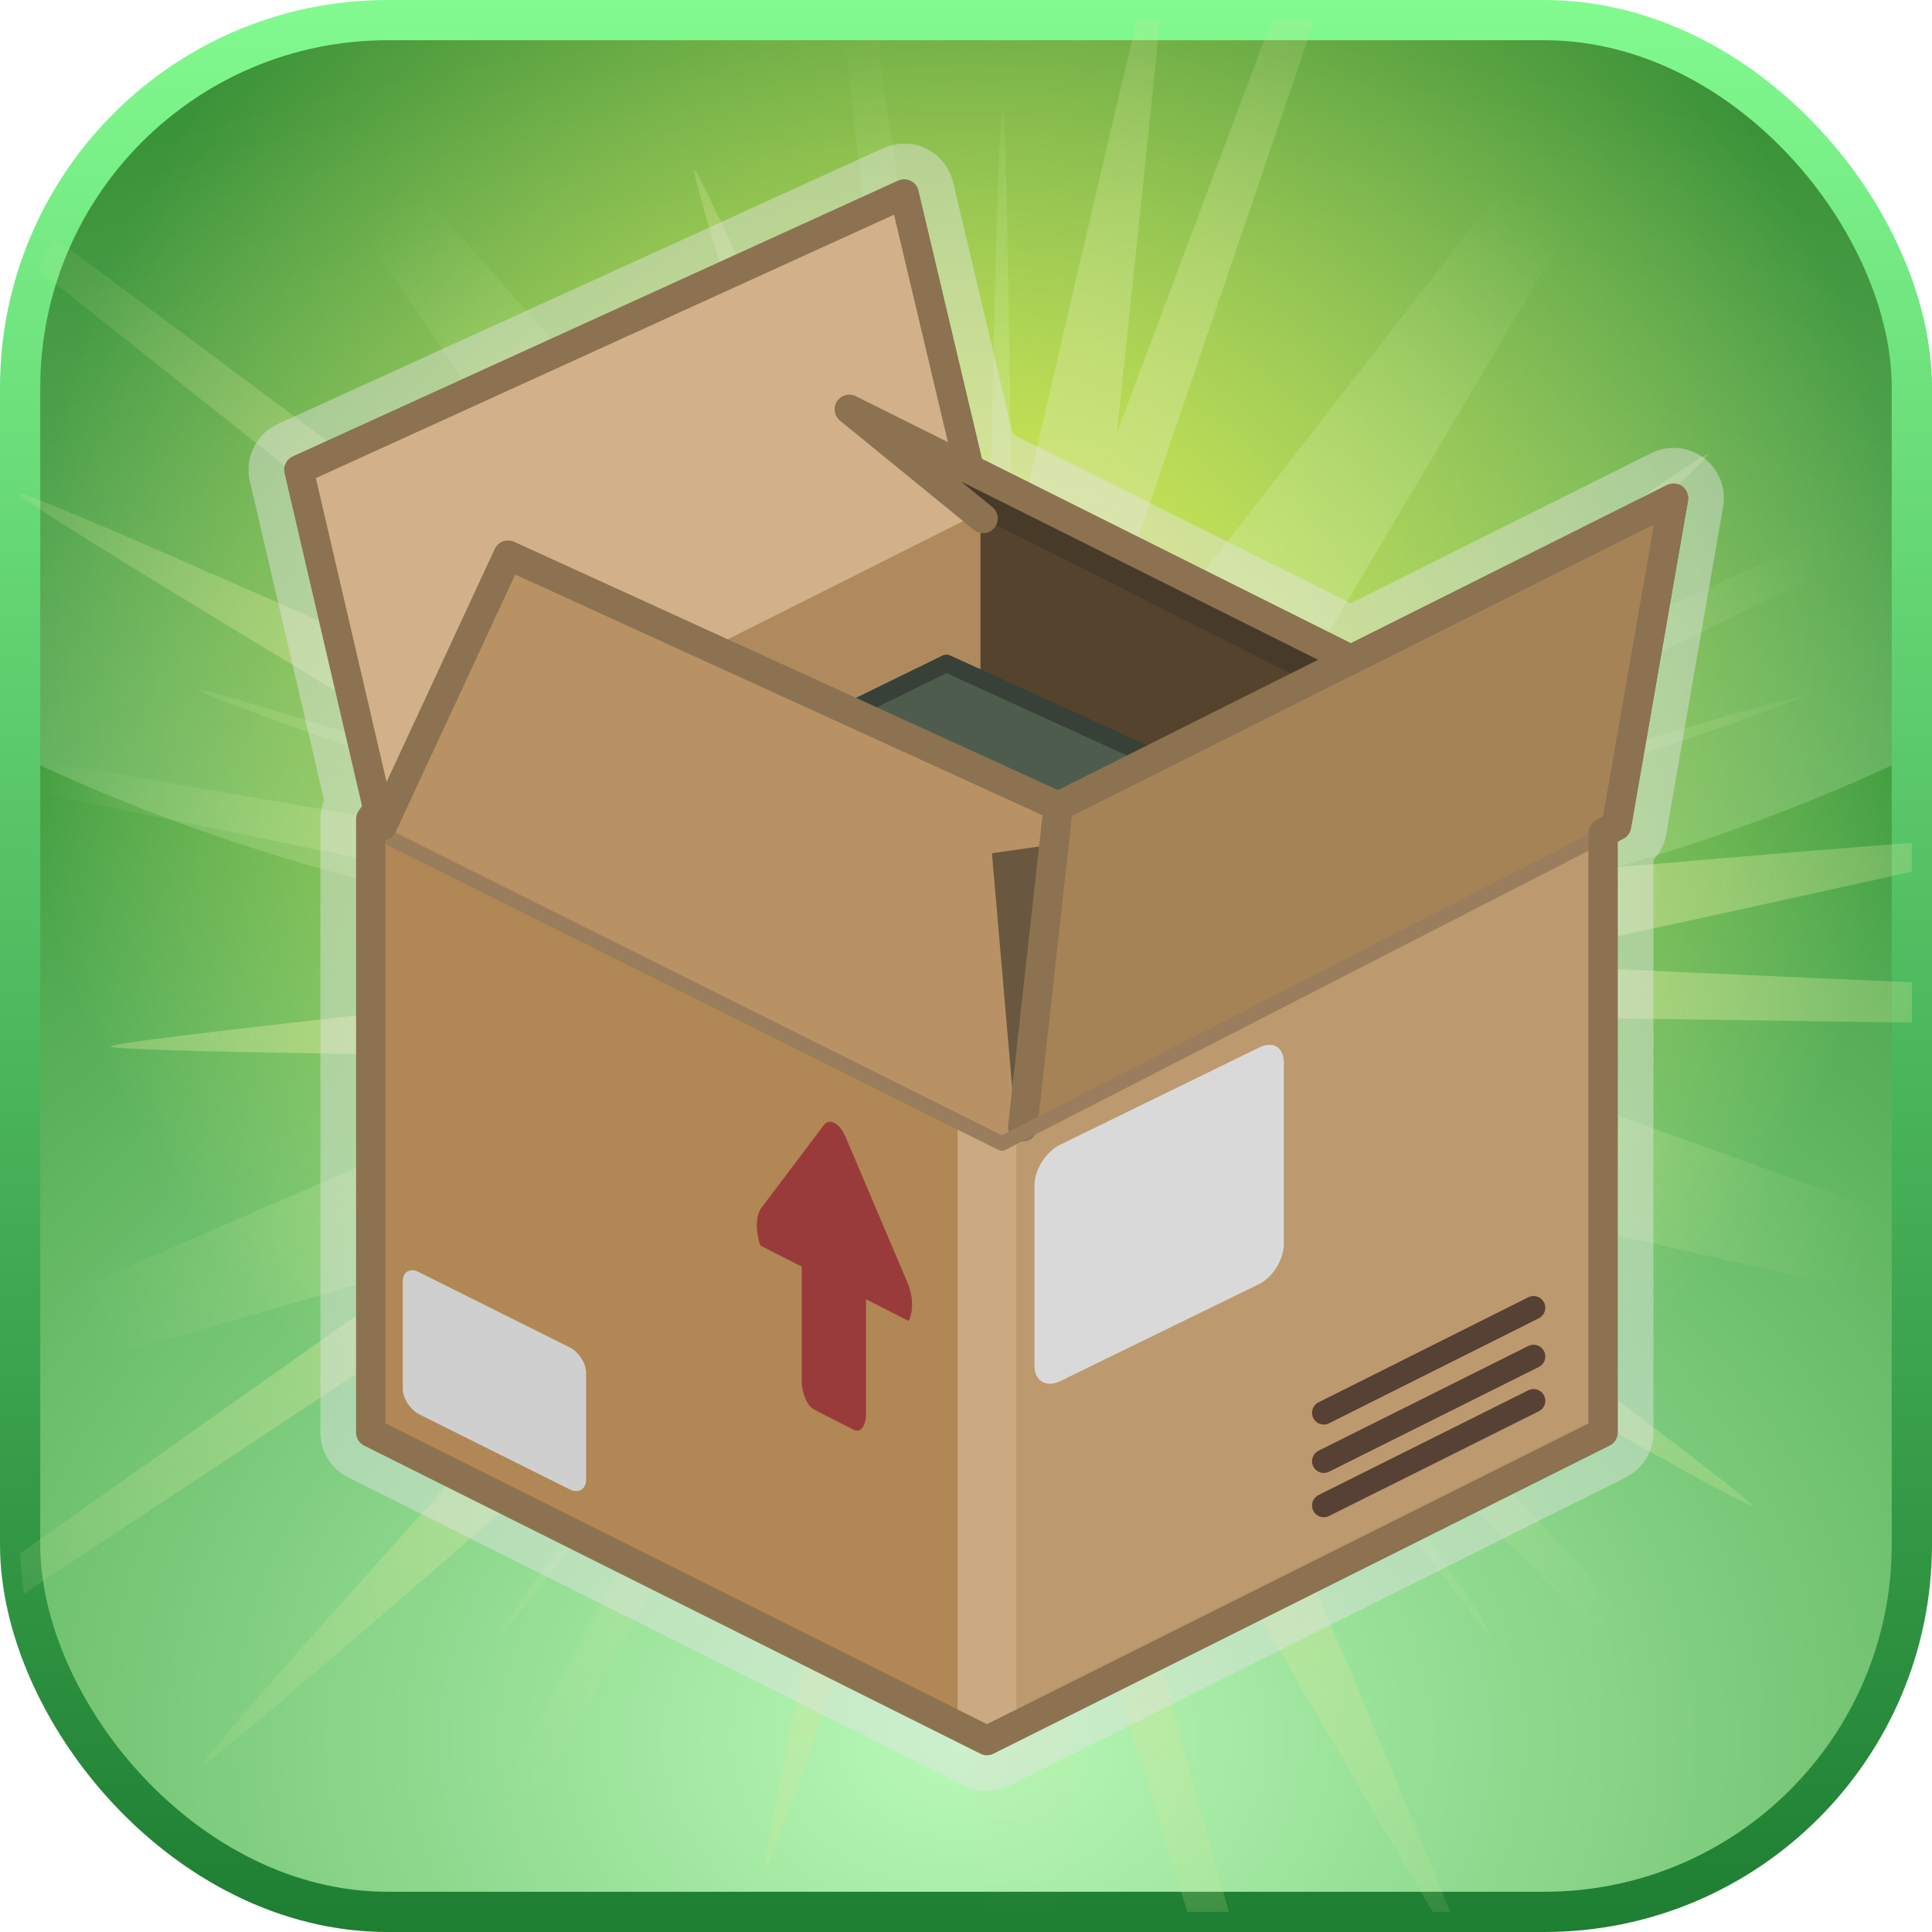 <?xml version="1.0" encoding="UTF-8" standalone="no"?>
<!-- Created with Inkscape (http://www.inkscape.org/) -->
<svg
   xmlns:svg="http://www.w3.org/2000/svg"
   xmlns="http://www.w3.org/2000/svg"
   xmlns:xlink="http://www.w3.org/1999/xlink"
   version="1.0"
   width="100%"
   height="100%"
   viewBox="0 0 48 48"
   id="ontology">
  <defs
     id="defs2385">
    <linearGradient
       id="linearGradient5044">
      <stop
         id="stop5046"
         style="stop-color:#def049;stop-opacity:1"
         offset="0" />
      <stop
         id="stop5048"
         style="stop-color:#eeee6f;stop-opacity:0"
         offset="1" />
    </linearGradient>
    <linearGradient
       id="linearGradient3220">
      <stop
         id="stop3222"
         style="stop-color:#b9f9b9;stop-opacity:1"
         offset="0" />
      <stop
         id="stop3224"
         style="stop-color:#0e770e;stop-opacity:1"
         offset="1" />
    </linearGradient>
    <linearGradient
       id="linearGradient3210">
      <stop
         id="stop3212"
         style="stop-color:#1e7e32;stop-opacity:1"
         offset="0" />
      <stop
         id="stop3214"
         style="stop-color:#82fa8f;stop-opacity:1"
         offset="1" />
    </linearGradient>
    <linearGradient
       x1="24"
       y1="48"
       x2="24"
       y2="0"
       id="linearGradient3496"
       xlink:href="#linearGradient3210"
       gradientUnits="userSpaceOnUse" />
    <radialGradient
       cx="24"
       cy="43.228"
       r="23.5"
       fx="24"
       fy="43.228"
       id="radialGradient3597"
       xlink:href="#linearGradient3220"
       gradientUnits="userSpaceOnUse"
       gradientTransform="matrix(2.351,0,0,1.818,-32.433,-35.371)" />
    <radialGradient
       cx="24"
       cy="28.613"
       r="23.5"
       fx="24"
       fy="28.613"
       id="radialGradient5040"
       xlink:href="#linearGradient5044"
       gradientUnits="userSpaceOnUse"
       gradientTransform="matrix(1.003,2.9565527e-8,-2.9918262e-8,1.015,-6.6329222e-2,-12.381)" />
    <linearGradient
       id="linearGradient3921">
      <stop
         id="stop3923"
         style="stop-color:#d6e699;stop-opacity:1"
         offset="0" />
      <stop
         id="stop3925"
         style="stop-color:#d2e699;stop-opacity:0"
         offset="1" />
    </linearGradient>
    <linearGradient
       id="linearGradient3929">
      <stop
         id="stop3931"
         style="stop-color:#e7eb94;stop-opacity:1"
         offset="0" />
      <stop
         id="stop3933"
         style="stop-color:#bae699;stop-opacity:0"
         offset="1" />
    </linearGradient>
    <radialGradient
       cx="24"
       cy="24"
       r="23.5"
       fx="24"
       fy="24"
       id="radialGradient2785"
       xlink:href="#linearGradient3929"
       gradientUnits="userSpaceOnUse" />
    <radialGradient
       cx="24"
       cy="24"
       r="23.5"
       fx="24"
       fy="24"
       id="radialGradient2788"
       xlink:href="#linearGradient3921"
       gradientUnits="userSpaceOnUse"
       gradientTransform="matrix(1.394,0,0,1.238,-9.463,-5.704)" />
  </defs>
  <path
     d="M 9.625,0.5 C 4.567,0.5 0.5,4.567 0.5,9.625 L 0.5,38.375 C 0.5,43.433 4.567,47.5 9.625,47.5 L 38.375,47.5 C 43.433,47.5 47.5,43.433 47.5,38.375 L 47.5,9.625 C 47.5,4.567 43.433,0.5 38.375,0.5 L 9.625,0.5 z"
     id="rect3218"
     style="fill:url(#radialGradient3597);fill-opacity:1;fill-rule:nonzero;stroke:none;stroke-width:1;stroke-linecap:butt;stroke-linejoin:round;marker:none;stroke-miterlimit:4;stroke-dasharray:none;stroke-dashoffset:0;stroke-opacity:1;visibility:visible;display:inline;overflow:visible;enable-background:accumulate" />
  <path
     d="M 9.625,0.5 C 4.567,0.5 0.5,4.567 0.5,9.625 L 0.5,18.781 C 6.998,21.891 15.152,23.75 24,23.75 C 32.848,23.75 41.002,21.891 47.5,18.781 L 47.5,9.625 C 47.5,4.567 43.433,0.5 38.375,0.5 L 9.625,0.5 z"
     id="path3228"
     style="fill:#d5f2ca;fill-opacity:0.227;fill-rule:evenodd;stroke:none;stroke-width:1;stroke-linecap:round;stroke-linejoin:round;marker:none;marker-start:none;marker-mid:none;marker-end:none;stroke-miterlimit:4;stroke-dasharray:none;stroke-dashoffset:0;stroke-opacity:1;visibility:visible;display:inline;overflow:visible;enable-background:accumulate" />
  <path
     d="M 9.625,0.5 C 4.567,0.5 0.5,4.567 0.5,9.625 L 0.5,38.375 C 0.5,43.433 4.567,47.5 9.625,47.5 L 38.375,47.5 C 43.433,47.5 47.5,43.433 47.5,38.375 L 47.5,9.625 C 47.5,4.567 43.433,0.5 38.375,0.5 L 9.625,0.5 z"
     id="path5032"
     style="fill:url(#radialGradient5040);fill-opacity:1;fill-rule:nonzero;stroke:none;stroke-width:1;stroke-linecap:butt;stroke-linejoin:round;marker:none;stroke-miterlimit:4;stroke-dasharray:none;stroke-dashoffset:0;stroke-opacity:1;visibility:visible;display:inline;overflow:visible;enable-background:accumulate" />
  <rect
     width="47"
     height="47"
     ry="9.13"
     x="0.5"
     y="0.5"
     id="r2393"
     style="fill:none;fill-opacity:1;fill-rule:nonzero;stroke:url(#linearGradient3496);stroke-width:1;stroke-linecap:butt;stroke-linejoin:round;marker:none;stroke-miterlimit:4;stroke-dasharray:none;stroke-dashoffset:0;stroke-opacity:1;visibility:visible;display:inline;overflow:visible;enable-background:accumulate" />
  <path
     d="M 28.25,0.5 C 27.168,4.931 25.12,14.012 23.969,18.844 C 21.494,13.402 17.39,4.179 17.25,4.219 C 17.093,4.264 21.042,16.709 22.5,21.562 C 19.627,19.564 9.642,12.073 1.312,5.875 C 1.188,6.151 1.065,6.429 0.969,6.719 C 6.443,11.082 12.723,16.042 16.906,19.406 C 10.459,16.552 1.339,12.468 0.5,12.25 L 0.5,12.312 C 1.332,13.022 14.832,21.036 19.688,24.031 C 13.922,24.692 2.755,25.848 2.75,26 C 2.745,26.137 11.828,26.222 17.812,26.312 C 13.638,29.312 6.691,34.209 0.5,38.594 C 0.508,38.932 0.55,39.266 0.594,39.594 C 7.994,34.703 16.48,29.074 20.312,26.625 C 16.601,30.859 4.916,43.663 5.062,43.812 C 5.209,43.962 18.247,32.467 22.531,28.844 C 21.489,34.071 18.847,46.445 19,46.5 C 19.138,46.55 22.476,36.589 24.375,31.062 C 25.722,35.317 27.678,41.633 29.5,47.5 L 30.531,47.5 C 28.896,41.596 27.127,35.243 25.969,30.969 C 28.71,35.658 33.514,44.038 35.594,47.5 L 36.031,47.5 C 34.493,43.662 30.171,33.6 28.188,28.812 C 33.055,31.552 43.434,37.531 43.531,37.406 C 43.639,37.268 31.5,28.359 28.25,25.844 C 28.947,25.682 29.939,25.446 31.125,25.188 C 31.142,25.184 31.171,25.191 31.188,25.188 C 35.555,25.225 41.726,25.329 47.5,25.406 L 47.5,24.406 C 43.895,24.249 40.349,24.087 37.031,23.938 C 40.791,23.135 44.667,22.287 47.5,21.656 L 47.5,20.938 C 42.848,21.297 35.106,21.991 30.406,22.375 C 34.785,18.366 42.52,11.403 42.438,11.281 C 42.339,11.135 29.973,20.027 26.656,22.281 C 26.673,21.718 26.84,19.573 27.125,16.781 C 28.593,12.392 30.714,6.226 32.656,0.5 L 31.594,0.5 C 30.275,4.02 28.977,7.482 27.75,10.75 C 28.164,6.781 28.585,2.96 28.812,0.5 L 28.25,0.5 z"
     id="path3901"
     style="fill:url(#radialGradient2788);fill-opacity:1;fill-rule:evenodd;stroke:none;stroke-width:2.5;stroke-linecap:round;stroke-linejoin:round;marker:none;marker-start:none;marker-mid:none;marker-end:none;stroke-miterlimit:4;stroke-dasharray:none;stroke-dashoffset:0;stroke-opacity:0.614;visibility:visible;display:inline;overflow:visible;enable-background:accumulate" />
  <path
     d="M 20.938,0.5 C 21.684,7.14 22.527,14.627 22.969,18.906 C 19.592,15.16 11.952,6.413 7.031,0.875 C 6.67,0.981 6.31,1.102 5.969,1.25 C 10.131,7.454 16.988,17.477 19.75,21.656 C 14.048,19.897 5.013,17.023 4.969,17.156 C 4.929,17.278 12.378,19.861 18,21.812 C 13.399,21.046 6.496,19.838 0.5,18.812 L 0.5,19.594 C 7.979,21.135 16.701,22.903 20.688,23.781 C 19.612,24.391 8.903,28.982 0.5,32.625 L 0.5,34.344 C 7.873,32.212 17.099,29.499 20.875,28.469 C 20.839,28.538 20.818,28.585 20.781,28.656 C 17.328,33.551 12.361,40.484 12.469,40.562 C 12.553,40.624 15.767,36.403 18.906,32.25 C 16.477,36.886 13.384,42.76 10.906,47.5 L 11.656,47.5 C 15.337,41.059 20.015,32.759 22.594,28.312 C 22.798,29.145 23.705,38.807 24.531,47.5 L 26.562,47.5 C 26.85,38.324 27.133,28.021 27.281,27.906 C 27.475,28.102 27.633,28.255 27.844,28.469 C 31.428,33.253 36.95,40.738 37.062,40.656 C 37.151,40.592 33.822,35.852 30.719,31.406 C 34.96,35.744 40.305,41.264 44.281,45.312 C 44.43,45.186 44.579,45.073 44.719,44.938 C 40.256,39.99 33.819,32.974 29.625,28.344 C 33.281,29.116 40.851,30.854 47.5,32.344 L 47.5,30.344 C 38.745,27.192 28.658,23.586 28.594,23.406 C 28.587,23.388 28.804,22.975 28.906,22.781 C 34.364,20.906 44.796,17.455 44.75,17.312 C 44.709,17.184 36.362,19.734 30.625,21.469 C 35.081,19.245 41.857,15.921 47.5,13.125 L 47.5,12.312 C 41.872,14.854 35.105,17.95 30.469,20.031 C 33.185,15.373 38.196,7.017 41.656,1.125 C 41.251,0.969 40.838,0.816 40.406,0.719 C 35.055,7.551 27.001,18.015 25.219,20.125 C 25.117,14.561 25.061,2.782 24.906,2.781 C 24.759,2.781 24.601,13.386 24.469,19.219 C 23.826,15.094 22.718,7.347 21.719,0.5 L 20.938,0.5 z"
     id="path3903"
     style="fill:url(#radialGradient2785);fill-opacity:1;fill-rule:evenodd;stroke:none;stroke-width:2.5;stroke-linecap:round;stroke-linejoin:round;marker:none;marker-start:none;marker-mid:none;marker-end:none;stroke-miterlimit:4;stroke-dasharray:none;stroke-dashoffset:0;stroke-opacity:0.614;visibility:visible;display:inline;overflow:visible;enable-background:accumulate" />
  <path
     d="M 21.18,9.25 L 0.55,18.65 L 3.24,30.21 L 3,30.56 L 3,51.46 L 24,61.96 L 45,51.46 L 45,31.03 L 45.46,30.78 L 47.4,19.62 L 36.4,25.12 L 23.4,18.62 L 21.18,9.25 z"
     transform="matrix(0.729,0,0,0.729,7.024,-1.925)"
     id="path3666"
     style="opacity:1;fill:none;fill-opacity:1;fill-rule:nonzero;stroke:#e5e5e5;stroke-width:3.43;stroke-linecap:butt;stroke-linejoin:round;marker:none;marker-start:none;marker-mid:none;marker-end:none;stroke-miterlimit:4;stroke-dasharray:none;stroke-dashoffset:0;stroke-opacity:0.45;visibility:visible;display:inline;overflow:visible;enable-background:accumulate" />
  <g
     transform="matrix(0.729,0,0,0.729,7.024,-1.925)"
     id="g3642"
     style="display:inline">
    <path
       d="M 24,19.72 L 2.65,30.47 L 2.71,51.59 L 24,62.27 L 24,19.72 z"
       id="p2396"
       style="fill:#b18755;fill-opacity:1;stroke:none" />
    <path
       d="M 23.96,19.91 L 23.96,62.29 L 45.39,51.62 L 45.39,30.39 L 23.96,19.91 z"
       id="p2398"
       style="fill:#bd996f;fill-opacity:1;stroke:none" />
    <path
       d="M 24,41.1 L 24,61.68"
       id="p2400"
       style="fill:none;fill-opacity:1;fill-rule:nonzero;stroke:#cba981;stroke-width:2;stroke-linecap:butt;stroke-linejoin:miter;marker:none;stroke-miterlimit:4;stroke-dasharray:none;stroke-dashoffset:0;stroke-opacity:1;visibility:visible;display:inline;overflow:visible;enable-background:accumulate" />
    <path
       d="M 24.05,41.01 L 45.36,30.34 L 24.05,19.66 L 2.71,30.39 L 24.05,41.01 z"
       id="p2402"
       style="fill:#55432d;fill-opacity:1;stroke:none" />
    <path
       d="M 23.78,19.81 L 2.71,30.4 L 23.78,40.87 L 23.78,19.81 z"
       id="p3200"
       style="opacity:1;fill:#af8a5e;fill-opacity:1;fill-rule:nonzero;stroke:none;marker:none;visibility:visible;display:inline;overflow:visible;enable-background:accumulate" />
    <path
       d="M 18.8,40.91 C 18.67,40.84 18.53,40.86 18.43,41 L 16.31,43.81 C 16.12,44.06 16.11,44.62 16.28,45.09 L 17.69,45.81 L 17.69,49.71 C 17.69,50.13 17.88,50.56 18.11,50.68 L 19.46,51.37 C 19.69,51.49 19.88,51.24 19.88,50.82 L 19.88,46.92 L 21.33,47.66 C 21.5,47.36 21.49,46.8 21.29,46.35 L 19.18,41.38 C 19.07,41.14 18.94,40.98 18.8,40.91 z"
       id="r3515"
       style="fill:#9a3b3b;fill-opacity:1;fill-rule:nonzero;stroke:none;marker:none;visibility:visible;display:inline;overflow:visible;enable-background:accumulate" />
    <path
       d="M 33.62,38.25 C 33.52,38.25 33.39,38.28 33.28,38.34 L 26.5,41.65 C 26.02,41.88 25.62,42.5 25.62,43.03 L 25.62,49.18 C 25.62,49.71 26.02,49.94 26.5,49.71 L 33.28,46.4 C 33.75,46.17 34.12,45.55 34.12,45.03 L 34.12,38.87 C 34.12,38.48 33.93,38.24 33.62,38.25 z"
       id="r3523"
       style="fill:#d9d9d9;fill-opacity:1;fill-rule:nonzero;stroke:none;marker:none;visibility:visible;display:inline;overflow:visible;enable-background:accumulate" />
    <path
       d="M 4.43,45.93 C 4.23,45.93 4.09,46.05 4.09,46.31 L 4.09,49.96 C 4.09,50.3 4.35,50.69 4.65,50.84 L 9.78,53.4 C 10.08,53.55 10.34,53.4 10.34,53.06 L 10.34,49.43 C 10.34,49.09 10.08,48.71 9.78,48.56 L 4.65,46 C 4.58,45.96 4.5,45.93 4.43,45.93 z"
       id="r3525"
       style="fill:#cfcfcf;fill-opacity:1;fill-rule:nonzero;stroke:none;marker:none;visibility:visible;display:inline;overflow:visible;enable-background:accumulate" />
    <path
       d="M 35.48,53.95 L 42.63,50.38"
       id="p3547"
       style="fill:none;fill-rule:evenodd;stroke:#574134;stroke-width:0.8;stroke-linecap:round;stroke-linejoin:miter;stroke-miterlimit:4;stroke-dasharray:none;stroke-opacity:1" />
    <path
       d="M 35.48,52.44 L 42.63,48.87"
       id="p3549"
       style="fill:none;fill-rule:evenodd;stroke:#574134;stroke-width:0.8;stroke-linecap:round;stroke-linejoin:miter;stroke-miterlimit:4;stroke-dasharray:none;stroke-opacity:1" />
    <path
       d="M 35.48,50.79 L 42.63,47.21"
       id="p3551"
       style="fill:none;fill-rule:evenodd;stroke:#574134;stroke-width:0.8;stroke-linecap:round;stroke-linejoin:miter;stroke-miterlimit:4;stroke-dasharray:none;stroke-opacity:1" />
    <path
       d="M 17.67,27.67 L 22.62,25.25 L 31.56,29.33 L 21.46,36.32 L 17.67,27.67 z"
       id="p3213"
       style="fill:#4e5c4d;fill-opacity:1;fill-rule:evenodd;stroke:#374137;stroke-width:0.6;stroke-linecap:round;stroke-linejoin:round;stroke-miterlimit:4;stroke-dasharray:none;stroke-opacity:1" />
    <path
       d="M 21.18,9.25 L 0.61,18.71 L 3.33,30.37 L 23.75,20.12 L 21.18,9.25 z"
       id="p3174"
       style="opacity:1;fill:#d2b18a;fill-opacity:1;fill-rule:nonzero;stroke:none;marker:none;visibility:visible;display:inline;overflow:visible;enable-background:accumulate" />
    <path
       d="M 7.68,21.56 L 3.4,30.78 L 24.87,41.56 L 25.34,39.84 L 26.43,30.12 L 7.68,21.56 z"
       id="p3179"
       style="opacity:1;fill:#b89265;fill-opacity:1;fill-rule:nonzero;stroke:none;marker:none;visibility:visible;display:inline;overflow:visible;enable-background:accumulate" />
    <path
       d="M 24.99,41.2 L 24.17,31.72 L 28.97,31.03 L 24.99,41.2 z"
       id="p3211"
       style="opacity:1;fill:#6a573f;fill-opacity:1;fill-rule:nonzero;stroke:none;marker:none;visibility:visible;display:inline;overflow:visible;enable-background:accumulate" />
    <path
       d="M 47.4,19.62 L 26.43,30.12 L 25.22,41.04 L 45.45,30.78 L 47.4,19.62 z"
       id="p2399"
       style="opacity:1;fill:#a68257;fill-opacity:1;fill-rule:nonzero;stroke:none;marker:none;visibility:visible;display:inline;overflow:visible;enable-background:accumulate" />
    <path
       d="M 19.31,16.59 L 23.87,20.31 L 34.9,25.87 L 36.4,25.12 L 19.31,16.59 z"
       id="p3185"
       style="opacity:1;fill:#483a29;fill-opacity:1;fill-rule:nonzero;stroke:none;marker:none;visibility:visible;display:inline;overflow:visible;enable-background:accumulate" />
    <path
       d="M 45.45,30.78 L 47.4,19.62 L 26.43,30.12 L 25.22,41.04"
       id="p3205"
       style="opacity:1;fill:none;fill-opacity:1;fill-rule:nonzero;stroke:#8c7250;stroke-width:1;stroke-linecap:round;stroke-linejoin:round;marker:none;stroke-miterlimit:4;stroke-dasharray:none;stroke-dashoffset:0;stroke-opacity:1;visibility:visible;display:inline;overflow:visible;enable-background:accumulate" />
    <path
       d="M 3.43,31.1 L 24.51,41.61 L 44.86,31.17"
       id="p3215"
       style="opacity:1;fill:none;fill-opacity:1;fill-rule:nonzero;stroke:#997d5d;stroke-width:0.5;stroke-linecap:round;stroke-linejoin:round;marker:none;stroke-miterlimit:4;stroke-dasharray:none;stroke-dashoffset:0;stroke-opacity:1;visibility:visible;display:inline;overflow:visible;enable-background:accumulate" />
    <path
       d="M 36.4,25.12 L 19.31,16.59 L 23.87,20.31"
       id="p3207"
       style="opacity:1;fill:none;fill-opacity:1;fill-rule:nonzero;stroke:#8c7250;stroke-width:1;stroke-linecap:round;stroke-linejoin:round;marker:none;stroke-miterlimit:4;stroke-dasharray:none;stroke-dashoffset:0;stroke-opacity:1;visibility:visible;display:inline;overflow:visible;enable-background:accumulate" />
    <path
       d="M 26.43,30.12 L 7.68,21.56 L 3.4,30.78"
       id="p3209"
       style="opacity:1;fill:none;fill-opacity:1;fill-rule:nonzero;stroke:#8c7250;stroke-width:1;stroke-linecap:round;stroke-linejoin:round;marker:none;stroke-miterlimit:4;stroke-dasharray:none;stroke-dashoffset:0;stroke-opacity:1;visibility:visible;display:inline;overflow:visible;enable-background:accumulate" />
    <path
       d="M 21.18,9.25 L 0.55,18.65 L 3.24,30.21 L 3,30.56 L 3,51.46 L 24,61.96 L 45,51.46 L 45,31.03 L 45.46,30.78 L 47.4,19.62 L 36.4,25.12 L 23.4,18.62 L 21.18,9.25 z"
       id="p2406"
       style="fill:none;fill-opacity:1;fill-rule:nonzero;stroke:#8c7250;stroke-width:1;stroke-linecap:butt;stroke-linejoin:round;marker:none;stroke-miterlimit:4;stroke-dasharray:none;stroke-dashoffset:0;stroke-opacity:1;visibility:visible;display:inline;overflow:visible;enable-background:accumulate" />
  </g>
</svg>

